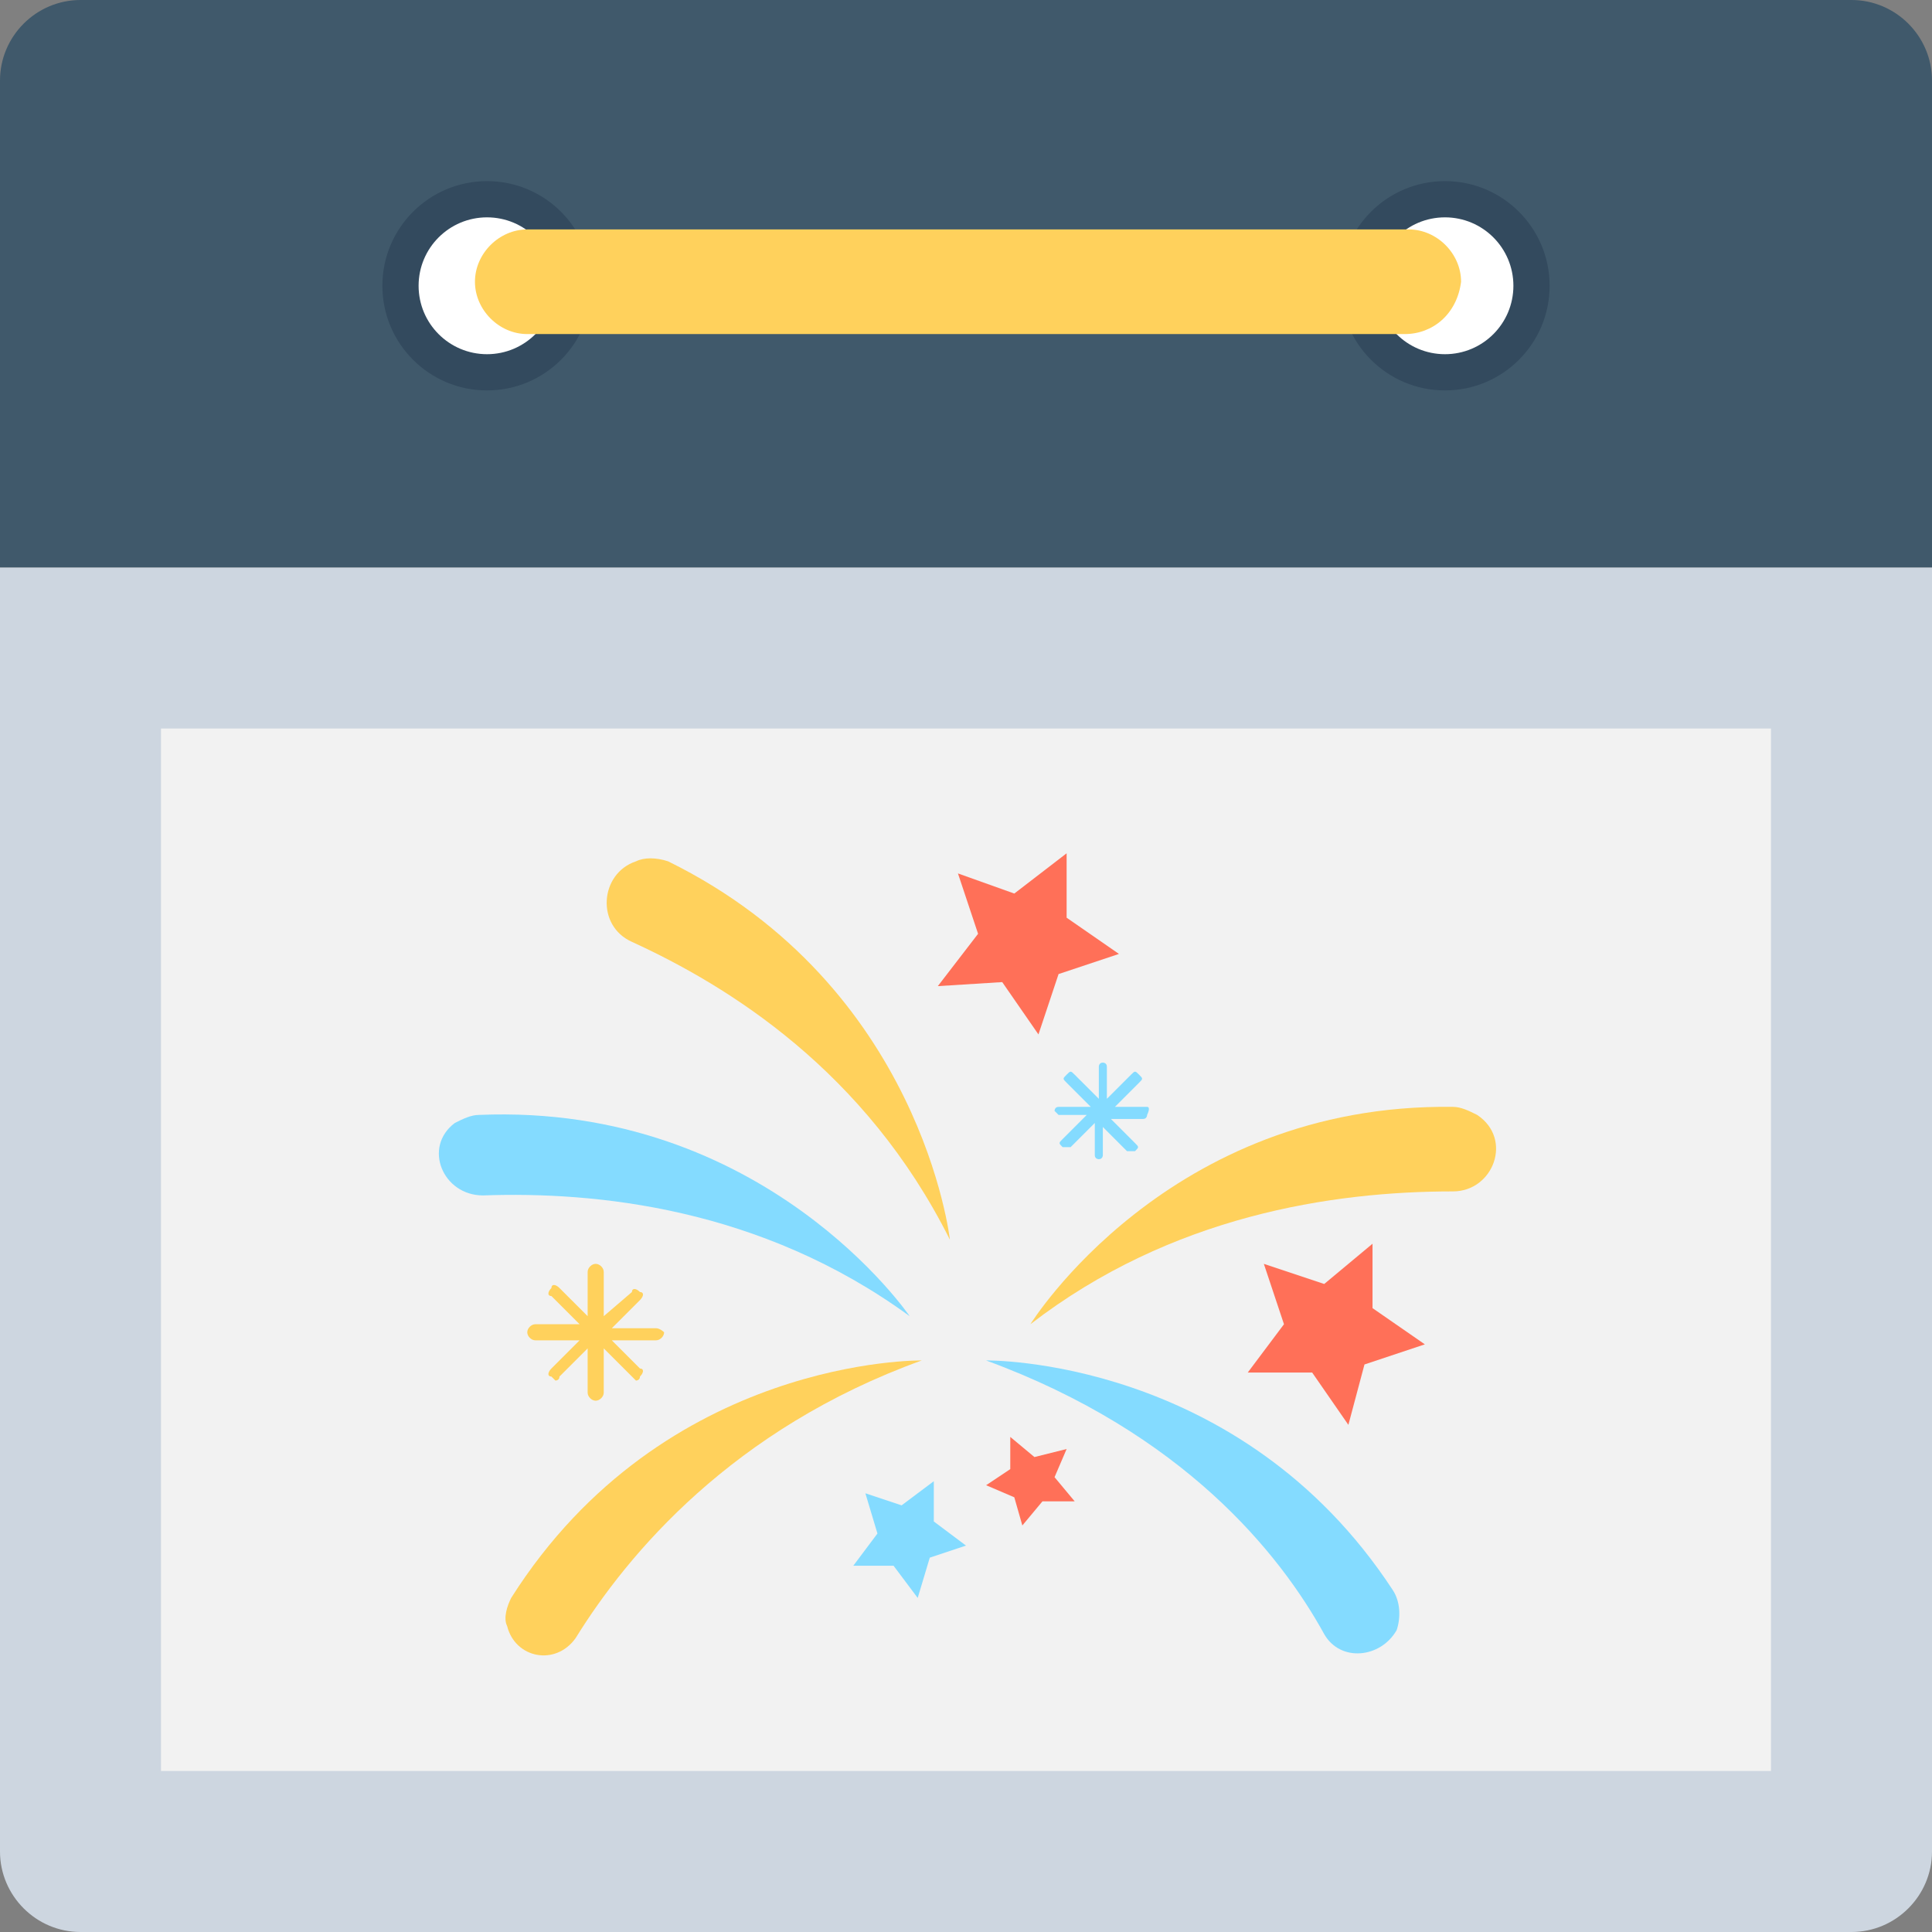 <?xml version="1.0" encoding="utf-8"?>
<!-- Generator: Adobe Illustrator 18.0.0, SVG Export Plug-In . SVG Version: 6.00 Build 0)  -->
<!DOCTYPE svg PUBLIC "-//W3C//DTD SVG 1.1//EN" "http://www.w3.org/Graphics/SVG/1.1/DTD/svg11.dtd">
<svg version="1.1" id="Layer_1" xmlns="http://www.w3.org/2000/svg" xmlns:xlink="http://www.w3.org/1999/xlink" x="0px" y="0px"
	 viewBox="0 0 48 48" enable-background="new 0 0 48 48" xml:space="preserve">
<rect x="0" y="0" width="48" height="48" fill="#808080" stroke="none"/>
<g>
	<path fill="#40596B" d="M48,14.1H0V2c0-1.1,0.9-2,2-2h44c1.1,0,2,0.9,2,2V14.1z"/>
	<path fill="#CDD6E0" d="M46,48H2c-1.1,0-2-0.9-2-2V14.1h48V46C48,47.1,47.1,48,46,48z"/>
	<rect x="4" y="18.1" fill="#F2F2F2" width="40" height="25.9"/>
	<g>
		<g>
			<circle fill="#334A5E" cx="12.1" cy="7.1" r="2.6"/>
			<circle fill="#FFFFFF" cx="12.1" cy="7.1" r="1.7"/>
		</g>
		<g>
			<circle fill="#334A5E" cx="35.9" cy="7.1" r="2.6"/>
			<circle fill="#FFFFFF" cx="35.9" cy="7.1" r="1.7"/>
		</g>
	</g>
	<path fill="#FFD15C" d="M34.9,8.3H13.1c-0.7,0-1.3-0.6-1.3-1.3v0c0-0.7,0.6-1.3,1.3-1.3h21.9c0.7,0,1.3,0.6,1.3,1.3v0
		C36.2,7.8,35.6,8.3,34.9,8.3z"/>
	<g>
		<g>
			<path fill="#FFD15C" d="M25.6,32.9c0,0,3.4-5.5,10.5-5.4c0.2,0,0.4,0.1,0.6,0.2l0,0c0.9,0.6,0.4,1.9-0.6,1.9
				C33.1,29.6,29.1,30.2,25.6,32.9z"/>
			<path fill="#84DBFF" d="M22.6,32.7c0,0-3.6-5.3-10.7-5c-0.2,0-0.4,0.1-0.6,0.2l0,0c-0.8,0.6-0.3,1.8,0.7,1.8
				C14.8,29.6,18.9,30,22.6,32.7z"/>
		</g>
		<path fill="#84DBFF" d="M24.5,33.8c0,0,6.3-0.1,10.1,5.7c0.2,0.3,0.2,0.7,0.1,1l0,0c-0.4,0.7-1.4,0.8-1.8,0.1
			C31.8,38.6,29.4,35.6,24.5,33.8z"/>
		<path fill="#FFD15C" d="M22.9,33.8c0,0-6.4-0.1-10.2,5.9c-0.1,0.2-0.2,0.5-0.1,0.7l0,0c0.2,0.8,1.2,1,1.7,0.3
			C15.6,38.6,18.2,35.5,22.9,33.8z"/>
		<path fill="#FFD15C" d="M23.6,30.8c0,0-0.7-6.3-7-9.4c-0.3-0.1-0.6-0.1-0.8,0l0,0c-0.9,0.3-1,1.6-0.1,2
			C18.1,24.5,21.5,26.6,23.6,30.8z"/>
		<path fill="#84DBFF" d="M28.5,27.5h-0.8l0.6-0.6c0.1-0.1,0.1-0.1,0-0.2s-0.1-0.1-0.2,0l-0.6,0.6v-0.8c0-0.1-0.1-0.1-0.1-0.1
			c-0.1,0-0.1,0.1-0.1,0.1v0.8l-0.6-0.6c-0.1-0.1-0.1-0.1-0.2,0s-0.1,0.1,0,0.2l0.6,0.6h-0.8c-0.1,0-0.1,0.1-0.1,0.1
			s0.1,0.1,0.1,0.1H27l-0.6,0.6c-0.1,0.1-0.1,0.1,0,0.2c0,0,0.1,0,0.1,0c0,0,0.1,0,0.1,0l0.6-0.6v0.8c0,0.1,0.1,0.1,0.1,0.1
			c0.1,0,0.1-0.1,0.1-0.1V28l0.6,0.6c0,0,0.1,0,0.1,0c0,0,0.1,0,0.1,0c0.1-0.1,0.1-0.1,0-0.2l-0.6-0.6h0.8c0.1,0,0.1-0.1,0.1-0.1
			S28.6,27.5,28.5,27.5z"/>
		<path fill="#FFD15C" d="M16.3,33h-1.1l0.7-0.7c0.1-0.1,0.1-0.2,0-0.2c-0.1-0.1-0.2-0.1-0.2,0L15,32.7v-1.1c0-0.1-0.1-0.2-0.2-0.2
			s-0.2,0.1-0.2,0.2v1.1L13.9,32c-0.1-0.1-0.2-0.1-0.2,0c-0.1,0.1-0.1,0.2,0,0.2l0.7,0.7h-1.1c-0.1,0-0.2,0.1-0.2,0.2
			c0,0.1,0.1,0.2,0.2,0.2h1.1l-0.7,0.7c-0.1,0.1-0.1,0.2,0,0.2c0,0,0.1,0.1,0.1,0.1s0.1,0,0.1-0.1l0.7-0.7v1.1
			c0,0.1,0.1,0.2,0.2,0.2s0.2-0.1,0.2-0.2v-1.1l0.7,0.7c0,0,0.1,0.1,0.1,0.1s0.1,0,0.1-0.1c0.1-0.1,0.1-0.2,0-0.2l-0.7-0.7h1.1
			c0.1,0,0.2-0.1,0.2-0.2C16.5,33.1,16.4,33,16.3,33z"/>
		<polygon fill="#FF7058" points="34.1,30.9 34.1,32.5 35.4,33.4 33.9,33.9 33.5,35.4 32.6,34.1 31,34.1 31.9,32.9 31.4,31.4 
			32.9,31.9 		"/>
		<polygon fill="#FF7058" points="25.1,35.7 25.1,36.5 24.5,36.9 25.2,37.2 25.4,37.9 25.9,37.3 26.7,37.3 26.2,36.7 26.5,36 
			25.7,36.2 		"/>
		<polygon fill="#FF7058" points="26.5,21.2 26.5,22.8 27.8,23.7 26.3,24.2 25.8,25.7 24.9,24.4 23.3,24.5 24.3,23.2 23.8,21.7 
			25.2,22.2 		"/>
		<polygon fill="#84DBFF" points="23.2,36.8 23.2,37.8 24,38.4 23.1,38.7 22.8,39.7 22.2,38.9 21.2,38.9 21.8,38.1 21.5,37.1 
			22.4,37.4 		"/>
	</g>
</g>
</svg>
